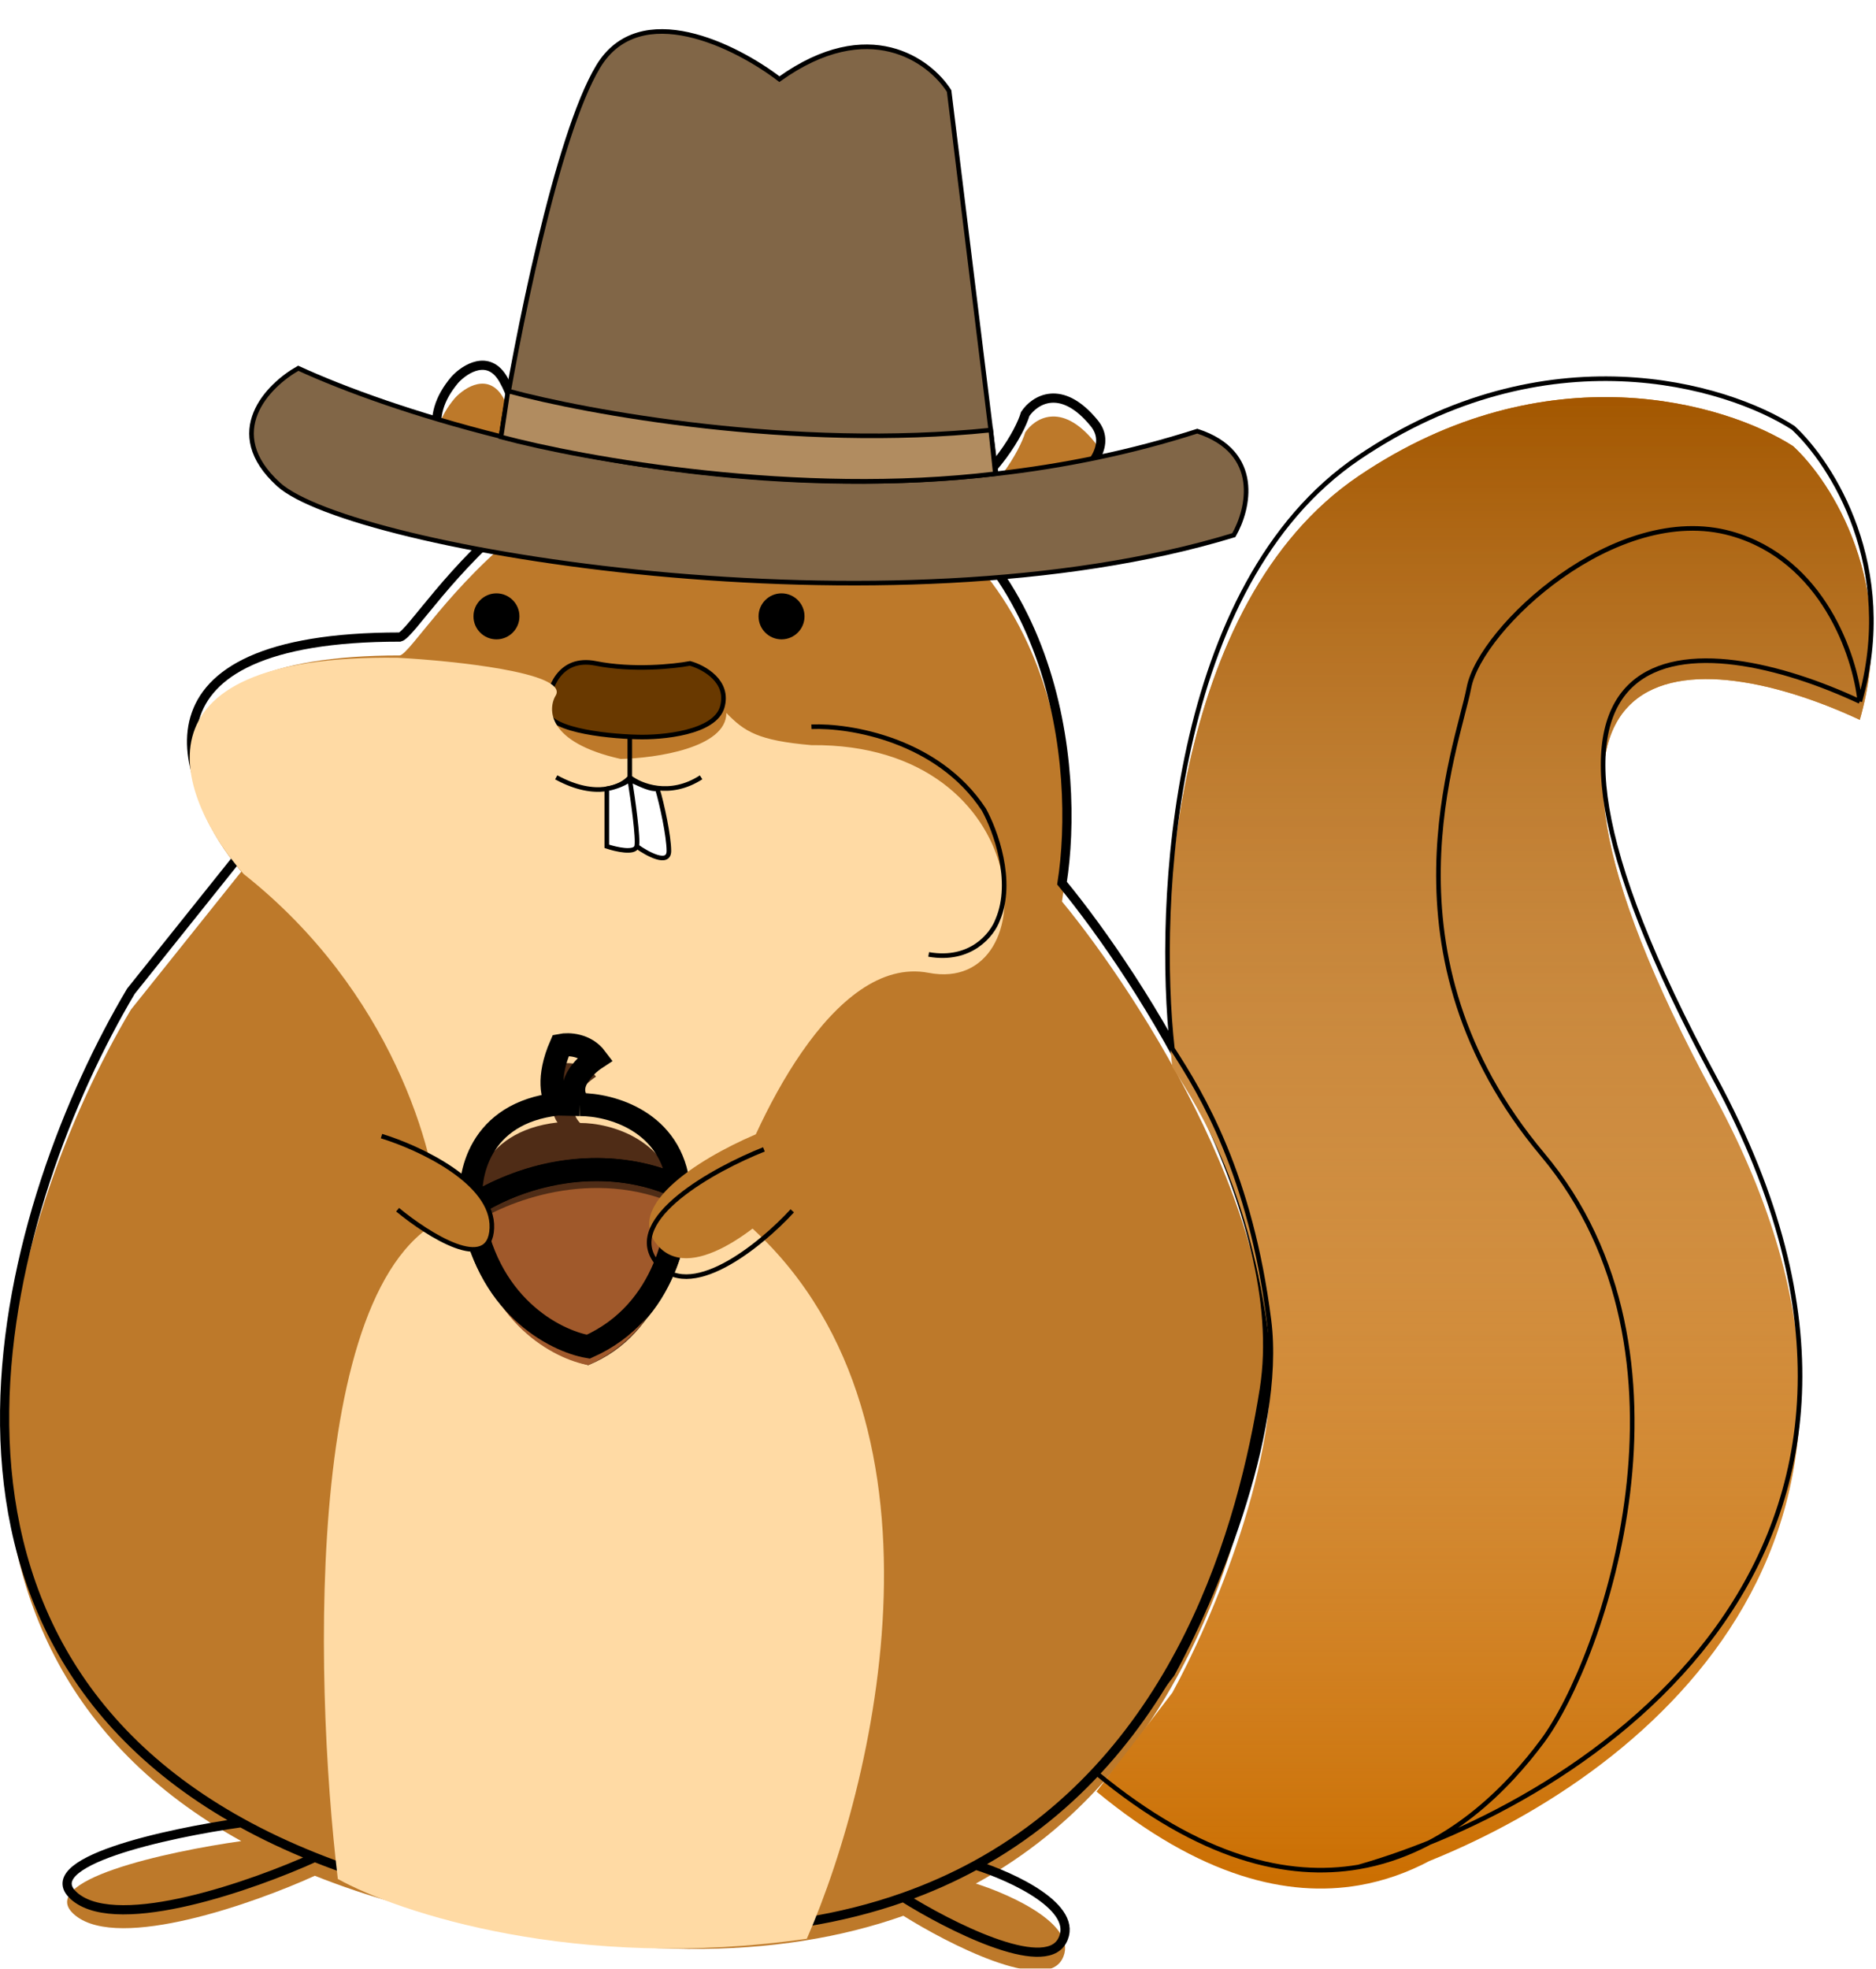 <svg width="408" height="428" viewBox="0 0 408 428" fill="none" xmlns="http://www.w3.org/2000/svg">
<g filter="url(#filter0_i)">
<path d="M98.972 82.5C84.472 99.5 113.971 112.5 113.471 111.5L121.972 104.5C109.972 91.5 113.471 89.5 109.472 82.5C106.272 76.9 101.138 80.167 98.972 82.5Z" fill="#BD792A"/>
</g>
<path d="M98.972 82.5C84.472 99.5 113.971 112.5 113.471 111.5L121.972 104.5C109.972 91.5 113.471 89.5 109.472 82.5C106.272 76.9 101.138 80.167 98.972 82.5Z" stroke="black" stroke-width="2"/>
<g filter="url(#filter1_i)">
<path d="M237.972 92C245.172 100.8 223.305 112.667 211.472 117.5L205.472 111C216.672 103.4 221.805 93.833 222.972 90C224.972 87 230.772 83.2 237.972 92Z" fill="#BD792A"/>
</g>
<path d="M237.972 92C245.172 100.8 223.305 112.667 211.472 117.5L205.472 111C216.672 103.4 221.805 93.833 222.972 90C224.972 87 230.772 83.2 237.972 92Z" stroke="black" stroke-width="2"/>
<g filter="url(#filter2_i)">
<path d="M86.972 138.5C91.472 137.5 122.472 79 182.472 99C230.472 115 234.805 167.667 230.972 192C248.139 212.833 280.972 264 274.972 302C270.354 331.244 256.829 381.146 212.227 405.5C220.142 408 234.972 414.8 230.972 422C226.972 429.2 206.305 418.67 196.472 412.505C169.867 421.89 134.377 423.159 86.972 410C80.353 408.163 74.195 406.089 68.472 403.803C55.138 409.869 26.072 420.101 16.472 412.505C6.871 404.909 36.472 398.515 52.472 396.267C-25.797 353.024 1.509 260.834 28.472 215.5L52.472 185.5C39.139 169.833 27.372 138.5 86.972 138.5Z" fill="#BD792A"/>
</g>
<path d="M212.227 405.5C256.829 381.146 270.354 331.244 274.972 302C280.972 264 248.139 212.833 230.972 192C234.805 167.667 230.472 115 182.472 99C122.472 79 91.472 137.5 86.972 138.5C27.372 138.5 39.139 169.833 52.472 185.5L28.472 215.5C1.509 260.834 -25.797 353.024 52.472 396.267M212.227 405.5C220.142 408 234.972 414.8 230.972 422C226.972 429.2 206.305 418.67 196.472 412.505M212.227 405.5C207.356 408.16 202.113 410.515 196.472 412.505M196.472 412.505C169.867 421.89 134.377 423.159 86.972 410C80.353 408.163 74.195 406.089 68.472 403.803M52.472 396.267C36.472 398.515 6.871 404.909 16.472 412.505C26.072 420.101 55.138 409.869 68.472 403.803M52.472 396.267C57.381 398.979 62.706 401.499 68.472 403.803" stroke="black" stroke-width="2"/>
<g filter="url(#filter3_d)">
<path d="M159.471 259.5C209.871 299.9 191.138 381.667 175.471 417.5C125.471 424.7 86.638 411.833 73.471 404.5C68.138 359.833 66.071 268.3 100.471 259.5C134.871 250.7 154.138 255.833 159.471 259.5Z" fill="#FFDAA4"/>
</g>
<circle cx="107.972" cy="134" r="5" fill="black"/>
<circle cx="169.972" cy="134" r="5" fill="black"/>
<path d="M129.573 144.227C121.573 142.627 119.24 149.893 119.073 153.727C117.655 158.527 131.482 160.06 138.573 160.227C144.073 160.393 155.473 159.327 157.073 153.727C158.673 148.127 153.073 145.06 150.073 144.227C146.573 144.893 137.573 145.827 129.573 144.227Z" fill="#693900" stroke="black"/>
<g filter="url(#filter4_i)">
<path d="M201.972 207.5C181.172 203.5 163.972 240.167 157.972 259C152.472 256 132.272 252.2 95.472 261C94.805 246.667 85.372 211.6 52.972 186C38.972 170 26.072 138.2 86.472 139C98.805 139.667 122.972 142.2 120.972 147C118.972 150.167 118.972 157.4 134.972 161C142.639 160.833 157.972 158.6 157.972 151C161.89 155.034 164.844 157.002 176.472 158C225.972 157.5 227.972 212.5 201.972 207.5Z" fill="#FFDAA4"/>
</g>
<g filter="url(#filter5_i)">
<path d="M121.98 227.252C123.582 226.931 127.352 227.043 129.615 230.062C126.944 231.817 122.51 236.291 126.151 240.145C132.705 240.115 146.172 243.675 147.613 258.154C148.047 266.845 144.719 285.943 127.932 292.802C109.162 287.924 103.192 270.444 102.553 262.313C101.648 255.691 104.12 241.964 121.251 240.03C120.197 238.746 118.867 234.393 121.98 227.252Z" fill="#4F2C16"/>
</g>
<path d="M126.151 240.145C122.51 236.291 126.944 231.817 129.615 230.062C127.352 227.043 123.582 226.931 121.98 227.252C118.867 234.393 120.197 238.746 121.251 240.03M126.151 240.145C132.705 240.115 146.172 243.675 147.613 258.154M126.151 240.145L121.251 240.03M147.613 258.154C140.66 254.451 121.914 250.1 102.553 262.313M147.613 258.154C148.047 266.845 144.719 285.943 127.932 292.802C109.162 287.924 103.192 270.444 102.553 262.313M102.553 262.313C101.648 255.691 104.12 241.964 121.251 240.03" stroke="black" stroke-width="5"/>
<g filter="url(#filter6_i)">
<path d="M147.516 258.031C128.868 249.578 109.784 257.348 102.574 262.289C105.402 283.688 120.672 291.531 127.953 292.778C145.103 285.105 148.141 266.416 147.516 258.031Z" fill="#A0592B"/>
</g>
<path d="M147.516 258.031C128.868 249.578 109.784 257.348 102.574 262.289C105.402 283.688 120.672 291.531 127.953 292.778C145.103 285.105 148.141 266.416 147.516 258.031Z" stroke="black" stroke-width="5"/>
<path d="M106.972 267C107.372 257 91.138 249.5 82.972 247L86.472 263C93.138 268.5 106.572 277 106.972 267Z" fill="#BD792A"/>
<path d="M82.972 247C91.138 249.5 107.372 257 106.972 267C106.572 277 93.138 268.5 86.472 263" stroke="black"/>
<path d="M142.659 270.294C135.613 261 155.378 250.148 166.141 245.884L167.683 249.224L169.225 252.563L172.309 259.243C165.361 266.799 149.704 279.587 142.659 270.294Z" fill="#BD792A"/>
<g filter="url(#filter7_i)">
<path d="M166.141 245.884C155.378 250.148 135.613 261 142.659 270.294C149.704 279.587 165.361 266.799 172.309 259.243" stroke="black"/>
</g>
<path d="M176.472 158C184.805 157.667 203.972 160.8 213.972 176C216.472 180.5 220.572 191.6 216.972 200C215.805 203.167 211.172 209.1 201.972 207.5" stroke="black"/>
<path d="M136.972 160V169M136.972 169C139.305 170.833 145.672 173.4 152.472 169M136.972 169C135.305 171 129.772 173.8 120.972 169" stroke="black"/>
<path d="M131.972 184V171.5C132.972 171.333 135.372 170.7 136.972 169.5C139.86 170.857 141.505 171.624 142.972 171.5C143.972 174.833 145.472 181.8 145.472 185C145.472 188.2 140.805 185.667 138.472 184C138.072 185.6 133.972 184.667 131.972 184Z" fill="white"/>
<path d="M138.472 184C138.072 185.6 133.972 184.667 131.972 184V171.5C132.972 171.333 135.372 170.7 136.972 169.5M138.472 184C138.872 182.4 137.638 173.667 136.972 169.5M138.472 184C140.805 185.667 145.472 188.2 145.472 185C145.472 181.8 143.972 174.833 142.972 171.5C141.505 171.624 139.86 170.857 136.972 169.5" stroke="black"/>
<g filter="url(#filter8_i)">
<path d="M254.972 364C263.305 348.833 279.172 312.2 275.972 287C271.972 255.5 261.472 238 254.972 228C251.472 196.667 254.672 127.1 295.472 99.5C336.272 71.9 375.472 83.667 389.972 93C398.305 100.667 412.872 123.3 404.472 152.5C370.638 136.667 316.972 130.9 372.972 234.5C423.453 327.89 359.897 380.837 310.865 400.596C306.245 403.041 301.113 404.935 295.472 405.895C280.195 408.495 261.18 404.24 238.472 385.5L254.972 364Z" fill="#CB6E00"/>
<path d="M254.972 364C263.305 348.833 279.172 312.2 275.972 287C271.972 255.5 261.472 238 254.972 228C251.472 196.667 254.672 127.1 295.472 99.5C336.272 71.9 375.472 83.667 389.972 93C398.305 100.667 412.872 123.3 404.472 152.5C370.638 136.667 316.972 130.9 372.972 234.5C423.453 327.89 359.897 380.837 310.865 400.596C306.245 403.041 301.113 404.935 295.472 405.895C280.195 408.495 261.18 404.24 238.472 385.5L254.972 364Z" fill="url(#paint0_linear)"/>
</g>
<path d="M404.472 152.5C412.872 123.3 398.305 100.667 389.972 93C375.472 83.667 336.272 71.9 295.472 99.5C254.672 127.1 251.472 196.667 254.972 228C261.472 238 271.972 255.5 275.972 287C279.172 312.2 263.305 348.833 254.972 364L238.472 385.5C261.18 404.24 280.195 408.495 295.472 405.895M404.472 152.5C403.472 142.667 396.472 121.6 376.472 116C351.472 109 321.972 136.5 319.472 149.5C316.972 162.5 298.972 207.5 335.472 251C371.972 294.5 348.472 361 335.472 378.5C328.204 388.283 314.842 402.599 295.472 405.895M404.472 152.5C370.638 136.667 316.972 130.9 372.972 234.5C428.972 338.1 344.639 391.93 295.472 405.895" stroke="black"/>
<path d="M60.596 105.326C48.154 94.031 58.26 83.777 64.869 80.062C75.075 84.739 90.365 90.266 108.941 94.897C112.217 74.334 121.036 29.457 130.104 14.453C139.173 -0.551 160.152 10.039 169.508 17.209C188.924 3.329 202.205 13.146 206.418 19.79L216.638 103.001C231.21 101.347 245.921 98.381 260.391 93.735C274.505 98.33 271.567 110.722 268.334 116.344C193.558 139.183 76.149 119.445 60.596 105.326Z" fill="#816647"/>
<path d="M216.638 103.001C231.21 101.347 245.921 98.381 260.391 93.735C274.505 98.33 271.567 110.722 268.334 116.344C193.558 139.183 76.149 119.445 60.596 105.326C48.154 94.031 58.26 83.777 64.869 80.062C75.075 84.739 90.365 90.266 108.941 94.897M216.638 103.001L206.418 19.79C202.205 13.146 188.924 3.329 169.508 17.209C160.152 10.039 139.173 -0.551 130.104 14.453C121.036 29.457 112.217 74.334 108.941 94.897M216.638 103.001C177.226 107.474 138.831 102.347 108.941 94.897" stroke="black"/>
<path d="M216.472 103C173.672 108.2 126.972 99.833 108.972 95L110.472 85C127.638 89.667 172.672 97.9 215.472 93.5L216.472 103Z" fill="#B18C60" stroke="black"/>
<defs>
<filter id="filter0_i" x="93.959" y="78.408" width="29.465" height="38.146" filterUnits="userSpaceOnUse" color-interpolation-filters="sRGB">
<feFlood flood-opacity="0" result="BackgroundImageFix"/>
<feBlend mode="normal" in="SourceGraphic" in2="BackgroundImageFix" result="shape"/>
<feColorMatrix in="SourceAlpha" type="matrix" values="0 0 0 0 0 0 0 0 0 0 0 0 0 0 0 0 0 0 127 0" result="hardAlpha"/>
<feOffset dy="4"/>
<feGaussianBlur stdDeviation="2"/>
<feComposite in2="hardAlpha" operator="arithmetic" k2="-1" k3="1"/>
<feColorMatrix type="matrix" values="0 0 0 0 0 0 0 0 0 0 0 0 0 0 0 0 0 0 0.25 0"/>
<feBlend mode="normal" in2="shape" result="effect1_innerShadow"/>
</filter>
<filter id="filter1_i" x="203.949" y="85.55" width="36.446" height="37.138" filterUnits="userSpaceOnUse" color-interpolation-filters="sRGB">
<feFlood flood-opacity="0" result="BackgroundImageFix"/>
<feBlend mode="normal" in="SourceGraphic" in2="BackgroundImageFix" result="shape"/>
<feColorMatrix in="SourceAlpha" type="matrix" values="0 0 0 0 0 0 0 0 0 0 0 0 0 0 0 0 0 0 127 0" result="hardAlpha"/>
<feOffset dy="4"/>
<feGaussianBlur stdDeviation="2"/>
<feComposite in2="hardAlpha" operator="arithmetic" k2="-1" k3="1"/>
<feColorMatrix type="matrix" values="0 0 0 0 0 0 0 0 0 0 0 0 0 0 0 0 0 0 0.25 0"/>
<feBlend mode="normal" in2="shape" result="effect1_innerShadow"/>
</filter>
<filter id="filter2_i" x="0" y="93.836" width="276.695" height="335.59" filterUnits="userSpaceOnUse" color-interpolation-filters="sRGB">
<feFlood flood-opacity="0" result="BackgroundImageFix"/>
<feBlend mode="normal" in="SourceGraphic" in2="BackgroundImageFix" result="shape"/>
<feColorMatrix in="SourceAlpha" type="matrix" values="0 0 0 0 0 0 0 0 0 0 0 0 0 0 0 0 0 0 127 0" result="hardAlpha"/>
<feOffset dy="4"/>
<feGaussianBlur stdDeviation="2"/>
<feComposite in2="hardAlpha" operator="arithmetic" k2="-1" k3="1"/>
<feColorMatrix type="matrix" values="0 0 0 0 0 0 0 0 0 0 0 0 0 0 0 0 0 0 0.25 0"/>
<feBlend mode="normal" in2="shape" result="effect1_innerShadow"/>
</filter>
<filter id="filter3_d" x="66.441" y="254.641" width="129.815" height="172.978" filterUnits="userSpaceOnUse" color-interpolation-filters="sRGB">
<feFlood flood-opacity="0" result="BackgroundImageFix"/>
<feColorMatrix in="SourceAlpha" type="matrix" values="0 0 0 0 0 0 0 0 0 0 0 0 0 0 0 0 0 0 127 0"/>
<feOffset dy="4"/>
<feGaussianBlur stdDeviation="2"/>
<feColorMatrix type="matrix" values="0 0 0 0 0 0 0 0 0 0 0 0 0 0 0 0 0 0 0.25 0"/>
<feBlend mode="normal" in2="BackgroundImageFix" result="effect1_dropShadow"/>
<feBlend mode="normal" in="SourceGraphic" in2="effect1_dropShadow" result="shape"/>
</filter>
<filter id="filter4_i" x="41.261" y="138.985" width="177.228" height="126.015" filterUnits="userSpaceOnUse" color-interpolation-filters="sRGB">
<feFlood flood-opacity="0" result="BackgroundImageFix"/>
<feBlend mode="normal" in="SourceGraphic" in2="BackgroundImageFix" result="shape"/>
<feColorMatrix in="SourceAlpha" type="matrix" values="0 0 0 0 0 0 0 0 0 0 0 0 0 0 0 0 0 0 127 0" result="hardAlpha"/>
<feOffset dy="4"/>
<feGaussianBlur stdDeviation="2"/>
<feComposite in2="hardAlpha" operator="arithmetic" k2="-1" k3="1"/>
<feColorMatrix type="matrix" values="0 0 0 0 0 0 0 0 0 0 0 0 0 0 0 0 0 0 0.25 0"/>
<feBlend mode="normal" in2="shape" result="effect1_innerShadow"/>
</filter>
<filter id="filter5_i" x="86.332" y="221.303" width="79.365" height="83.653" filterUnits="userSpaceOnUse" color-interpolation-filters="sRGB">
<feFlood flood-opacity="0" result="BackgroundImageFix"/>
<feBlend mode="normal" in="SourceGraphic" in2="BackgroundImageFix" result="shape"/>
<feColorMatrix in="SourceAlpha" type="matrix" values="0 0 0 0 0 0 0 0 0 0 0 0 0 0 0 0 0 0 127 0" result="hardAlpha"/>
<feOffset dy="4"/>
<feGaussianBlur stdDeviation="2"/>
<feComposite in2="hardAlpha" operator="arithmetic" k2="-1" k3="1"/>
<feColorMatrix type="matrix" values="0 0 0 0 0 0 0 0 0 0 0 0 0 0 0 0 0 0 0.25 0"/>
<feBlend mode="normal" in2="shape" result="effect1_innerShadow"/>
</filter>
<filter id="filter6_i" x="92.097" y="233.698" width="67.19" height="71.236" filterUnits="userSpaceOnUse" color-interpolation-filters="sRGB">
<feFlood flood-opacity="0" result="BackgroundImageFix"/>
<feBlend mode="normal" in="SourceGraphic" in2="BackgroundImageFix" result="shape"/>
<feColorMatrix in="SourceAlpha" type="matrix" values="0 0 0 0 0 0 0 0 0 0 0 0 0 0 0 0 0 0 127 0" result="hardAlpha"/>
<feOffset dy="4"/>
<feGaussianBlur stdDeviation="2"/>
<feComposite in2="hardAlpha" operator="arithmetic" k2="-1" k3="1"/>
<feColorMatrix type="matrix" values="0 0 0 0 0 0 0 0 0 0 0 0 0 0 0 0 0 0 0.25 0"/>
<feBlend mode="normal" in2="shape" result="effect1_innerShadow"/>
</filter>
<filter id="filter7_i" x="136.962" y="244.688" width="37.874" height="35.448" filterUnits="userSpaceOnUse" color-interpolation-filters="sRGB">
<feFlood flood-opacity="0" result="BackgroundImageFix"/>
<feBlend mode="normal" in="SourceGraphic" in2="BackgroundImageFix" result="shape"/>
<feColorMatrix in="SourceAlpha" type="matrix" values="0 0 0 0 0 0 0 0 0 0 0 0 0 0 0 0 0 0 127 0" result="hardAlpha"/>
<feOffset dy="4"/>
<feGaussianBlur stdDeviation="2"/>
<feComposite in2="hardAlpha" operator="arithmetic" k2="-1" k3="1"/>
<feColorMatrix type="matrix" values="0 0 0 0 0 0 0 0 0 0 0 0 0 0 0 0 0 0 0.25 0"/>
<feBlend mode="normal" in2="shape" result="effect1_innerShadow"/>
</filter>
<filter id="filter8_i" x="237.781" y="81.831" width="169.715" height="329.259" filterUnits="userSpaceOnUse" color-interpolation-filters="sRGB">
<feFlood flood-opacity="0" result="BackgroundImageFix"/>
<feBlend mode="normal" in="SourceGraphic" in2="BackgroundImageFix" result="shape"/>
<feColorMatrix in="SourceAlpha" type="matrix" values="0 0 0 0 0 0 0 0 0 0 0 0 0 0 0 0 0 0 127 0" result="hardAlpha"/>
<feOffset dy="4"/>
<feGaussianBlur stdDeviation="2"/>
<feComposite in2="hardAlpha" operator="arithmetic" k2="-1" k3="1"/>
<feColorMatrix type="matrix" values="0 0 0 0 0 0 0 0 0 0 0 0 0 0 0 0 0 0 0.25 0"/>
<feBlend mode="normal" in2="shape" result="effect1_innerShadow"/>
</filter>
<linearGradient id="paint0_linear" x1="322.734" y1="82.331" x2="322.734" y2="406.59" gradientUnits="userSpaceOnUse">
<stop stop-color="#A35700"/>
<stop offset="1" stop-color="white" stop-opacity="0"/>
</linearGradient>
</defs>
</svg>
